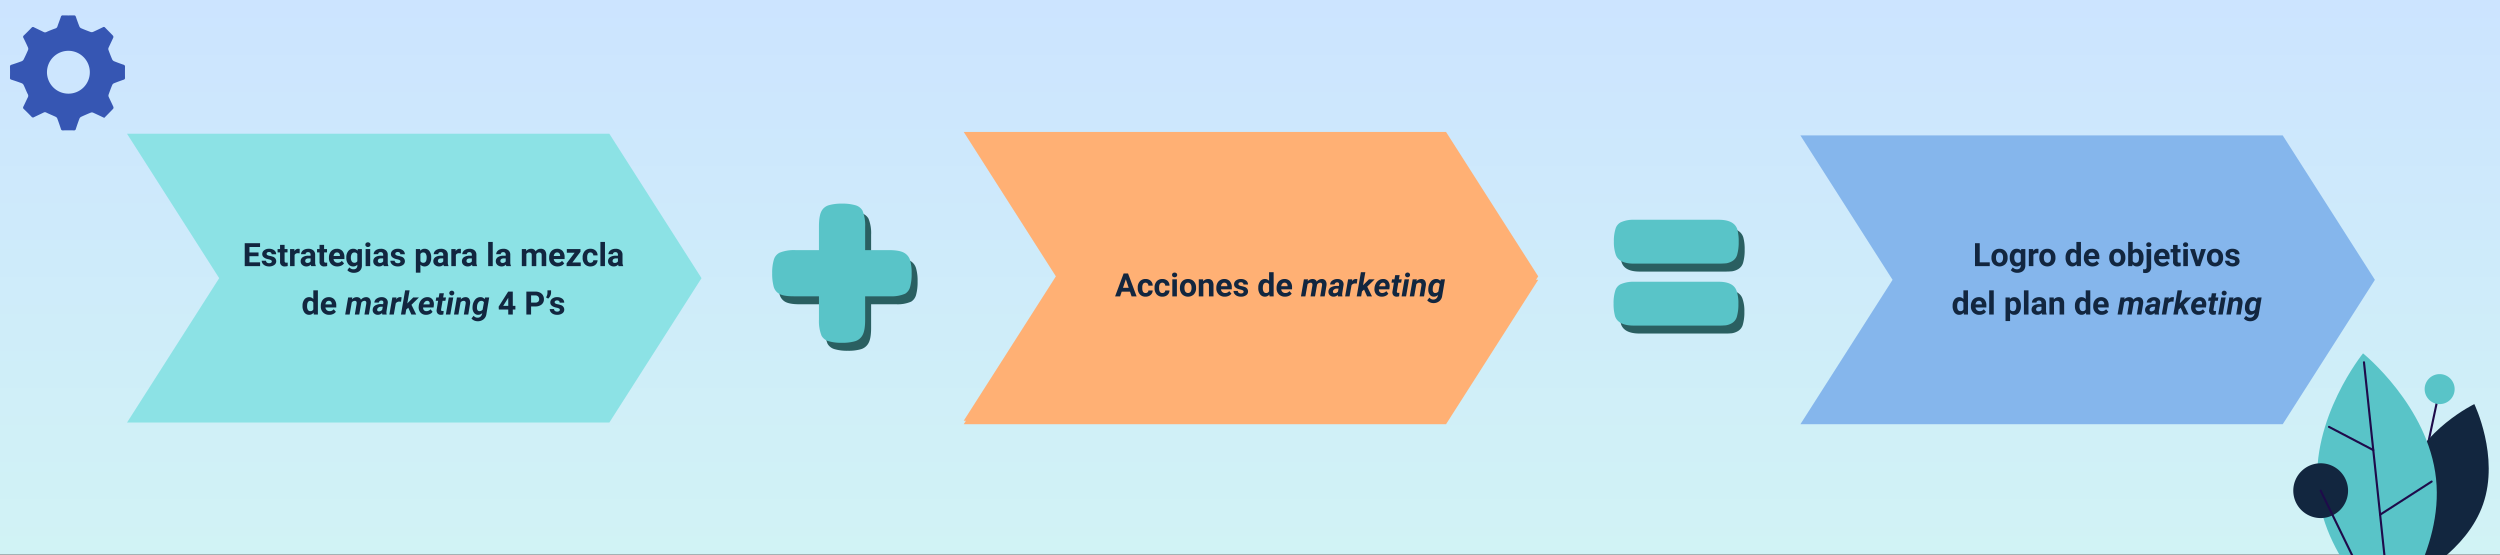<svg xmlns="http://www.w3.org/2000/svg" xmlns:xlink="http://www.w3.org/1999/xlink" width="1240" height="275.426" viewBox="0 0 1240 275.426">
  <rect x="0" y="0" width="1240" height="275.426" fill="#808080" stroke="none"/>
  <defs>
    <linearGradient id="linear-gradient" x1="0.5" x2="0.5" y2="1" gradientUnits="objectBoundingBox">
      <stop offset="0" stop-color="#cce4ff"/>
      <stop offset="1" stop-color="#d1f3f5"/>
    </linearGradient>
    <clipPath id="clip-path">
      <rect id="Rectángulo_46351" data-name="Rectángulo 46351" width="105.755" height="109.426" fill="none"/>
    </clipPath>
    <clipPath id="clip-path-2">
      <rect id="Rectángulo_401042" data-name="Rectángulo 401042" width="72.128" height="72.971" transform="translate(0 0)" fill="none"/>
    </clipPath>
    <clipPath id="clip-path-3">
      <rect id="Rectángulo_401043" data-name="Rectángulo 401043" width="65.023" height="56.441" transform="translate(0 0)" fill="none"/>
    </clipPath>
  </defs>
  <g id="img14" transform="translate(-180 -5995)">
    <g id="Grupo_1074512" data-name="Grupo 1074512" transform="translate(0 4125.427)">
      <rect id="Rectángulo_378859" data-name="Rectángulo 378859" width="1240" height="275" transform="translate(180 1869.573)" fill="url(#linear-gradient)"/>
      <g id="Grupo_1074891" data-name="Grupo 1074891" transform="translate(241.612 1934.257)">
        <path id="Trazado_615623" data-name="Trazado 615623" d="M.75.883,46.463,72.5.75,144.118H239.986L285.7,72.5,239.986.883Z" transform="translate(0.638 0.78)" fill="#8ce2e5"/>
        <path id="Trazado_615627" data-name="Trazado 615627" d="M294.5.4,340.21,72.024,294.5,143.642h1.1l-1.1,1.725H533.733L579.447,73.75h-1.1l1.1-1.727L533.733.4Z" transform="translate(121.892 0.358)" fill="#ffb074"/>
        <path id="Trazado_615629" data-name="Trazado 615629" d="M441.369,1.322l45.714,71.619-45.714,71.617H680.606l45.714-71.617L680.606,1.322Z" transform="translate(390.019 1.167)" fill="#85b6ec"/>
      </g>
      <path id="Feature_One" data-name="Feature One" d="M13.227,10.07h-4.5v3.047h5.281V15H6.383V3.625h7.609v1.9H8.727V8.234h4.5Zm6.586,2.594a.727.727,0,0,0-.41-.652,4.659,4.659,0,0,0-1.316-.426q-3.016-.633-3.016-2.562A2.323,2.323,0,0,1,16,7.145a3.766,3.766,0,0,1,2.441-.754,4.053,4.053,0,0,1,2.574.758,2.388,2.388,0,0,1,.965,1.969H19.727a1.092,1.092,0,0,0-.312-.8A1.322,1.322,0,0,0,18.438,8a1.351,1.351,0,0,0-.883.258.814.814,0,0,0-.312.656.7.7,0,0,0,.355.605,3.657,3.657,0,0,0,1.2.4,9.8,9.8,0,0,1,1.422.379,2.336,2.336,0,0,1,1.789,2.273,2.2,2.2,0,0,1-.992,1.871,4.28,4.28,0,0,1-2.562.715,4.47,4.47,0,0,1-1.887-.379,3.166,3.166,0,0,1-1.293-1.039,2.414,2.414,0,0,1-.469-1.426h2.141a1.179,1.179,0,0,0,.445.922,1.766,1.766,0,0,0,1.109.32,1.635,1.635,0,0,0,.98-.246A.766.766,0,0,0,19.813,12.664Zm6.352-8.2V6.547h1.445V8.2H26.164v4.219a1.007,1.007,0,0,0,.18.672.9.9,0,0,0,.688.2,3.6,3.6,0,0,0,.664-.055v1.711a4.648,4.648,0,0,1-1.367.2,2.156,2.156,0,0,1-2.422-2.4V8.2H22.672V6.547h1.234V4.469Zm7.453,4.2A6.134,6.134,0,0,0,32.8,8.6a1.654,1.654,0,0,0-1.68.867V15H28.867V6.547H31l.063,1.008a2.092,2.092,0,0,1,1.883-1.164,2.366,2.366,0,0,1,.7.1ZM39.367,15a2.507,2.507,0,0,1-.227-.758,2.732,2.732,0,0,1-2.133.914,3,3,0,0,1-2.059-.719,2.312,2.312,0,0,1-.816-1.812,2.389,2.389,0,0,1,1-2.062,4.915,4.915,0,0,1,2.879-.727h1.039V9.352a1.393,1.393,0,0,0-.3-.937,1.183,1.183,0,0,0-.949-.352,1.345,1.345,0,0,0-.895.273.929.929,0,0,0-.324.75H34.32a2.268,2.268,0,0,1,.453-1.359,3,3,0,0,1,1.281-.98,4.669,4.669,0,0,1,1.859-.355,3.689,3.689,0,0,1,2.48.785,2.747,2.747,0,0,1,.918,2.207v3.664a4.041,4.041,0,0,0,.336,1.82V15ZM37.5,13.43a1.945,1.945,0,0,0,.922-.223,1.462,1.462,0,0,0,.625-.6V11.156H38.2q-1.7,0-1.8,1.172l-.008.133a.9.9,0,0,0,.3.7A1.153,1.153,0,0,0,37.5,13.43Zm8.25-8.961V6.547H47.2V8.2H45.75v4.219a1.007,1.007,0,0,0,.18.672.9.9,0,0,0,.688.2,3.6,3.6,0,0,0,.664-.055v1.711a4.648,4.648,0,0,1-1.367.2,2.156,2.156,0,0,1-2.422-2.4V8.2H42.258V6.547h1.234V4.469Zm6.594,10.688a4.15,4.15,0,0,1-3.027-1.141,4.054,4.054,0,0,1-1.168-3.039v-.219a5.106,5.106,0,0,1,.492-2.277,3.612,3.612,0,0,1,1.395-1.547,3.914,3.914,0,0,1,2.059-.543,3.508,3.508,0,0,1,2.73,1.094,4.444,4.444,0,0,1,1,3.1v.922H50.438a2.1,2.1,0,0,0,.66,1.328,2,2,0,0,0,1.395.5,2.437,2.437,0,0,0,2.039-.945l1.109,1.242a3.389,3.389,0,0,1-1.375,1.121A4.511,4.511,0,0,1,52.344,15.156Zm-.258-6.945A1.411,1.411,0,0,0,51,8.666a2.357,2.357,0,0,0-.535,1.3H53.6V9.788A1.681,1.681,0,0,0,53.2,8.623,1.456,1.456,0,0,0,52.086,8.211Zm4.688,2.5A4.954,4.954,0,0,1,57.7,7.578a3,3,0,0,1,2.5-1.187,2.631,2.631,0,0,1,2.164.953l.094-.8H64.5v8.172a3.613,3.613,0,0,1-.5,1.93,3.236,3.236,0,0,1-1.418,1.25,4.985,4.985,0,0,1-2.141.43,4.635,4.635,0,0,1-1.812-.371A3.217,3.217,0,0,1,57.289,17l1-1.375a2.645,2.645,0,0,0,2.047.945,1.936,1.936,0,0,0,1.4-.48,1.8,1.8,0,0,0,.5-1.363v-.453a2.612,2.612,0,0,1-2.055.883,2.992,2.992,0,0,1-2.465-1.191,4.953,4.953,0,0,1-.941-3.16Zm2.258.168a3.085,3.085,0,0,0,.461,1.8,1.466,1.466,0,0,0,1.266.653,1.568,1.568,0,0,0,1.477-.775V9a1.564,1.564,0,0,0-1.461-.775,1.476,1.476,0,0,0-1.277.665A3.477,3.477,0,0,0,59.031,10.879ZM68.617,15H66.352V6.547h2.266Zm-2.4-10.641a1.112,1.112,0,0,1,.34-.836,1.465,1.465,0,0,1,1.848,0,1.105,1.105,0,0,1,.344.836A1.108,1.108,0,0,1,68.4,5.2a1.448,1.448,0,0,1-1.836,0A1.108,1.108,0,0,1,66.219,4.359ZM75.375,15a2.507,2.507,0,0,1-.227-.758,2.732,2.732,0,0,1-2.133.914,3,3,0,0,1-2.059-.719,2.312,2.312,0,0,1-.816-1.812,2.389,2.389,0,0,1,1-2.062,4.915,4.915,0,0,1,2.879-.727h1.039V9.352a1.393,1.393,0,0,0-.3-.937,1.183,1.183,0,0,0-.949-.352,1.345,1.345,0,0,0-.895.273.929.929,0,0,0-.324.75H70.328a2.268,2.268,0,0,1,.453-1.359,3,3,0,0,1,1.281-.98,4.669,4.669,0,0,1,1.859-.355,3.689,3.689,0,0,1,2.48.785,2.747,2.747,0,0,1,.918,2.207v3.664a4.041,4.041,0,0,0,.336,1.82V15Zm-1.867-1.57a1.945,1.945,0,0,0,.922-.223,1.462,1.462,0,0,0,.625-.6V11.156h-.844q-1.7,0-1.8,1.172l-.008.133a.9.9,0,0,0,.3.7A1.153,1.153,0,0,0,73.508,13.43Zm10.125-.766a.727.727,0,0,0-.41-.652,4.659,4.659,0,0,0-1.316-.426q-3.016-.633-3.016-2.562a2.323,2.323,0,0,1,.934-1.879,3.766,3.766,0,0,1,2.441-.754,4.053,4.053,0,0,1,2.574.758A2.388,2.388,0,0,1,85.8,9.117H83.547a1.092,1.092,0,0,0-.312-.8A1.322,1.322,0,0,0,82.258,8a1.351,1.351,0,0,0-.883.258.814.814,0,0,0-.312.656.7.7,0,0,0,.355.605,3.657,3.657,0,0,0,1.2.4,9.8,9.8,0,0,1,1.422.379,2.336,2.336,0,0,1,1.789,2.273,2.2,2.2,0,0,1-.992,1.871,4.28,4.28,0,0,1-2.562.715,4.47,4.47,0,0,1-1.887-.379,3.166,3.166,0,0,1-1.293-1.039,2.414,2.414,0,0,1-.469-1.426h2.141a1.179,1.179,0,0,0,.445.922,1.766,1.766,0,0,0,1.109.32,1.635,1.635,0,0,0,.98-.246A.766.766,0,0,0,83.633,12.664Zm15.242-1.812a5.07,5.07,0,0,1-.887,3.129,2.843,2.843,0,0,1-2.395,1.176,2.633,2.633,0,0,1-2.07-.891V18.25H91.266V6.547h2.094l.078.828a2.654,2.654,0,0,1,2.141-.984,2.862,2.862,0,0,1,2.43,1.156,5.207,5.207,0,0,1,.867,3.188Zm-2.258-.164a3.327,3.327,0,0,0-.418-1.82,1.361,1.361,0,0,0-1.215-.641,1.478,1.478,0,0,0-1.461.813V12.5A1.5,1.5,0,0,0,95,13.336Q96.617,13.336,96.617,10.688ZM105.172,15a2.507,2.507,0,0,1-.227-.758,2.732,2.732,0,0,1-2.133.914,3,3,0,0,1-2.059-.719,2.312,2.312,0,0,1-.816-1.812,2.389,2.389,0,0,1,1-2.062,4.915,4.915,0,0,1,2.879-.727h1.039V9.352a1.393,1.393,0,0,0-.3-.937,1.183,1.183,0,0,0-.949-.352,1.345,1.345,0,0,0-.895.273.929.929,0,0,0-.324.75h-2.258a2.268,2.268,0,0,1,.453-1.359,3,3,0,0,1,1.281-.98,4.669,4.669,0,0,1,1.859-.355,3.689,3.689,0,0,1,2.48.785,2.747,2.747,0,0,1,.918,2.207v3.664a4.041,4.041,0,0,0,.336,1.82V15ZM103.3,13.43a1.945,1.945,0,0,0,.922-.223,1.462,1.462,0,0,0,.625-.6V11.156h-.844q-1.7,0-1.8,1.172l-.008.133a.9.9,0,0,0,.3.7A1.153,1.153,0,0,0,103.3,13.43Zm10.3-4.766a6.134,6.134,0,0,0-.812-.062,1.654,1.654,0,0,0-1.68.867V15h-2.258V6.547h2.133l.063,1.008a2.092,2.092,0,0,1,1.883-1.164,2.366,2.366,0,0,1,.7.1ZM119.352,15a2.507,2.507,0,0,1-.227-.758,2.732,2.732,0,0,1-2.133.914,3,3,0,0,1-2.059-.719,2.312,2.312,0,0,1-.816-1.812,2.389,2.389,0,0,1,1-2.062,4.915,4.915,0,0,1,2.879-.727h1.039V9.352a1.393,1.393,0,0,0-.3-.937,1.183,1.183,0,0,0-.949-.352,1.345,1.345,0,0,0-.895.273.929.929,0,0,0-.324.75H114.3a2.268,2.268,0,0,1,.453-1.359,3,3,0,0,1,1.281-.98,4.669,4.669,0,0,1,1.859-.355,3.689,3.689,0,0,1,2.48.785,2.747,2.747,0,0,1,.918,2.207v3.664a4.041,4.041,0,0,0,.336,1.82V15Zm-1.867-1.57a1.945,1.945,0,0,0,.922-.223,1.462,1.462,0,0,0,.625-.6V11.156h-.844q-1.7,0-1.8,1.172l-.008.133a.9.9,0,0,0,.3.7A1.153,1.153,0,0,0,117.484,13.43ZM129.4,15h-2.266V3H129.4Zm6.758,0a2.507,2.507,0,0,1-.227-.758,2.732,2.732,0,0,1-2.133.914,3,3,0,0,1-2.059-.719,2.312,2.312,0,0,1-.816-1.812,2.389,2.389,0,0,1,1-2.062,4.915,4.915,0,0,1,2.879-.727h1.039V9.352a1.393,1.393,0,0,0-.3-.937,1.183,1.183,0,0,0-.949-.352,1.345,1.345,0,0,0-.895.273.929.929,0,0,0-.324.75h-2.258a2.268,2.268,0,0,1,.453-1.359,3,3,0,0,1,1.281-.98,4.669,4.669,0,0,1,1.859-.355,3.689,3.689,0,0,1,2.48.785,2.747,2.747,0,0,1,.918,2.207v3.664a4.041,4.041,0,0,0,.336,1.82V15Zm-1.867-1.57a1.945,1.945,0,0,0,.922-.223,1.462,1.462,0,0,0,.625-.6V11.156h-.844q-1.7,0-1.8,1.172l-.008.133a.9.9,0,0,0,.3.7A1.153,1.153,0,0,0,134.289,13.43Zm11.648-6.883.07.945a2.971,2.971,0,0,1,2.43-1.1A2.255,2.255,0,0,1,150.68,7.68a2.9,2.9,0,0,1,2.539-1.289,2.521,2.521,0,0,1,2.047.8,3.681,3.681,0,0,1,.672,2.41V15h-2.266V9.609a1.61,1.61,0,0,0-.281-1.051,1.246,1.246,0,0,0-.992-.332,1.409,1.409,0,0,0-1.406.969L151,15h-2.258V9.617a1.59,1.59,0,0,0-.289-1.062,1.259,1.259,0,0,0-.984-.328,1.463,1.463,0,0,0-1.391.8V15H143.82V6.547Zm15.625,8.609a4.15,4.15,0,0,1-3.027-1.141,4.054,4.054,0,0,1-1.168-3.039v-.219a5.106,5.106,0,0,1,.492-2.277,3.612,3.612,0,0,1,1.395-1.547,3.914,3.914,0,0,1,2.059-.543,3.508,3.508,0,0,1,2.73,1.094,4.444,4.444,0,0,1,1,3.1v.922h-5.383a2.1,2.1,0,0,0,.66,1.328,2,2,0,0,0,1.395.5,2.437,2.437,0,0,0,2.039-.945l1.109,1.242a3.389,3.389,0,0,1-1.375,1.121A4.511,4.511,0,0,1,161.563,15.156ZM161.3,8.211a1.411,1.411,0,0,0-1.09.455,2.357,2.357,0,0,0-.535,1.3h3.141V9.788a1.681,1.681,0,0,0-.406-1.165A1.456,1.456,0,0,0,161.3,8.211Zm7.609,4.969h4.133V15h-7.016V13.625l3.977-5.258h-3.859V6.547h6.773v1.33Zm8.938.156a1.481,1.481,0,0,0,1.016-.344,1.2,1.2,0,0,0,.406-.914h2.117a2.9,2.9,0,0,1-.469,1.574,3.093,3.093,0,0,1-1.262,1.109,3.949,3.949,0,0,1-1.77.395A3.67,3.67,0,0,1,175.031,14a4.56,4.56,0,0,1-1.047-3.184v-.148a4.508,4.508,0,0,1,1.039-3.117,3.627,3.627,0,0,1,2.852-1.164,3.555,3.555,0,0,1,2.543.9,3.2,3.2,0,0,1,.973,2.4h-2.117a1.551,1.551,0,0,0-.406-1.072,1.51,1.51,0,0,0-2.223.163,3.333,3.333,0,0,0-.4,1.866v.235a3.375,3.375,0,0,0,.4,1.878A1.377,1.377,0,0,0,177.852,13.336ZM185.063,15H182.8V3h2.266Zm6.758,0a2.507,2.507,0,0,1-.227-.758,2.732,2.732,0,0,1-2.133.914,3,3,0,0,1-2.059-.719,2.312,2.312,0,0,1-.816-1.812,2.389,2.389,0,0,1,1-2.062,4.915,4.915,0,0,1,2.879-.727H191.5V9.352a1.393,1.393,0,0,0-.3-.937,1.183,1.183,0,0,0-.949-.352,1.345,1.345,0,0,0-.895.273.929.929,0,0,0-.324.75h-2.258a2.268,2.268,0,0,1,.453-1.359,3,3,0,0,1,1.281-.98,4.669,4.669,0,0,1,1.859-.355,3.689,3.689,0,0,1,2.48.785,2.747,2.747,0,0,1,.918,2.207v3.664a4.041,4.041,0,0,0,.336,1.82V15Zm-1.867-1.57a1.945,1.945,0,0,0,.922-.223,1.462,1.462,0,0,0,.625-.6V11.156h-.844q-1.7,0-1.8,1.172l-.008.133a.9.9,0,0,0,.3.7A1.153,1.153,0,0,0,189.953,13.43ZM35.055,34.711a5.094,5.094,0,0,1,.887-3.148,2.877,2.877,0,0,1,2.426-1.172,2.589,2.589,0,0,1,2.039.922V27h2.266V39H40.633l-.109-.9a2.657,2.657,0,0,1-2.172,1.055,2.869,2.869,0,0,1-2.395-1.176A5.258,5.258,0,0,1,35.055,34.711Zm2.258.168a3.337,3.337,0,0,0,.414,1.823,1.349,1.349,0,0,0,1.2.634,1.511,1.511,0,0,0,1.477-.884V33.111a1.489,1.489,0,0,0-1.461-.884Q37.312,32.227,37.313,34.879Zm11,4.277a4.15,4.15,0,0,1-3.027-1.141,4.054,4.054,0,0,1-1.168-3.039v-.219a5.106,5.106,0,0,1,.492-2.277A3.612,3.612,0,0,1,46,30.934a3.914,3.914,0,0,1,2.059-.543,3.508,3.508,0,0,1,2.73,1.094,4.444,4.444,0,0,1,1,3.1v.922H46.406a2.1,2.1,0,0,0,.66,1.328,2,2,0,0,0,1.395.5,2.437,2.437,0,0,0,2.039-.945l1.109,1.242a3.389,3.389,0,0,1-1.375,1.121A4.511,4.511,0,0,1,48.313,39.156Zm-.258-6.945a1.411,1.411,0,0,0-1.09.455,2.357,2.357,0,0,0-.535,1.3H49.57v-.181a1.681,1.681,0,0,0-.406-1.165A1.456,1.456,0,0,0,48.055,32.211Zm11.672-1.672-.18.961a3.112,3.112,0,0,1,2.477-1.109,2.379,2.379,0,0,1,1.3.359,1.679,1.679,0,0,1,.7.93,3.255,3.255,0,0,1,2.625-1.289,2.126,2.126,0,0,1,1.754.8,3.271,3.271,0,0,1,.5,2.234l-.016.2L67.977,39H65.766l.9-5.4a3.907,3.907,0,0,0,.023-.54.837.837,0,0,0-.937-.845,1.86,1.86,0,0,0-1.555.97l-.023.18L63.188,39h-2.2l.9-5.383a3.9,3.9,0,0,0,.023-.539.836.836,0,0,0-.93-.852,1.867,1.867,0,0,0-1.508.789L58.414,39h-2.2l1.461-8.453ZM74.617,39a2.281,2.281,0,0,1-.086-.766,2.863,2.863,0,0,1-2.156.922,2.594,2.594,0,0,1-1.84-.723,2.186,2.186,0,0,1-.684-1.746,2.527,2.527,0,0,1,1.16-2.121,5.266,5.266,0,0,1,2.965-.738l1.031.016.109-.508a1.764,1.764,0,0,0,.023-.492.846.846,0,0,0-.277-.574.955.955,0,0,0-.629-.215,1.345,1.345,0,0,0-.875.254,1.231,1.231,0,0,0-.461.777l-2.211.008A2.457,2.457,0,0,1,71.8,31.129a4.312,4.312,0,0,1,2.613-.738,3.117,3.117,0,0,1,2.25.855,2.5,2.5,0,0,1,.68,2.121L76.7,37.414l-.039.5a2.412,2.412,0,0,0,.133.938L76.781,39Zm-1.7-1.555a2.017,2.017,0,0,0,1.664-.828l.273-1.461-.766-.008a2.139,2.139,0,0,0-1.758.742,1.292,1.292,0,0,0-.242.633.75.75,0,0,0,.176.668A.891.891,0,0,0,72.922,37.445Zm10.992-4.781a4.549,4.549,0,0,0-.742-.078,2.136,2.136,0,0,0-1.867.883L80.328,39h-2.2l1.469-8.453,2.07-.008-.2,1.031a2.325,2.325,0,0,1,1.969-1.2,3.214,3.214,0,0,1,.766.109Zm3.609,2.969-1.023.891L86.07,39h-2.2l2.078-12h2.211l-1.141,6.516.43-.461,2.508-2.508h2.828l-3.7,3.633L91.438,39H89.023Zm8.727,3.523a3.677,3.677,0,0,1-1.965-.543,3.292,3.292,0,0,1-1.277-1.469,4.093,4.093,0,0,1-.328-2.059l.023-.312a5.465,5.465,0,0,1,.719-2.266,4.341,4.341,0,0,1,1.547-1.59,3.827,3.827,0,0,1,2.094-.527,2.924,2.924,0,0,1,2.473,1.2,4.117,4.117,0,0,1,.637,2.962l-.125.962h-5.18a1.814,1.814,0,0,0,.4,1.313,1.521,1.521,0,0,0,1.172.508,2.7,2.7,0,0,0,2.109-.937l1.008,1.25A3.135,3.135,0,0,1,98.18,38.77,4.5,4.5,0,0,1,96.25,39.156Zm.7-6.945a1.565,1.565,0,0,0-1.082.383,3.363,3.363,0,0,0-.848,1.383h3.031l.047-.2a2.071,2.071,0,0,0,.008-.594,1.134,1.134,0,0,0-.383-.707A1.2,1.2,0,0,0,96.953,32.211Zm8.219-3.742-.367,2.078h1.406l-.289,1.656h-1.406l-.719,4.234a1.077,1.077,0,0,0,.063.609q.109.211.531.227.125.008.672-.039l-.156,1.727a3.706,3.706,0,0,1-1.266.18,1.985,1.985,0,0,1-1.617-.68,2.456,2.456,0,0,1-.437-1.8l.727-4.461h-1.2l.289-1.656h1.2l.359-2.078ZM108.352,39h-2.219l1.469-8.453h2.219Zm-.492-10.6a1.1,1.1,0,0,1,.344-.867,1.323,1.323,0,0,1,1.734-.039,1.1,1.1,0,0,1,.383.828,1.132,1.132,0,0,1-.324.844,1.215,1.215,0,0,1-.887.375,1.235,1.235,0,0,1-.863-.3A1.091,1.091,0,0,1,107.859,28.4Zm5.844,2.141-.187,1a3.042,3.042,0,0,1,2.461-1.148,2.028,2.028,0,0,1,1.766.875,3.526,3.526,0,0,1,.414,2.359L117.266,39h-2.2l.906-5.4a2.528,2.528,0,0,0,.016-.555.9.9,0,0,0-1-.82,1.9,1.9,0,0,0-1.555.8L112.375,39h-2.2l1.469-8.453Zm5.711,4.227a5.849,5.849,0,0,1,1.277-3.184,3.242,3.242,0,0,1,2.629-1.2,2.37,2.37,0,0,1,2.016.977l.289-.82,2.023.008-1.383,8.164a3.983,3.983,0,0,1-1.437,2.672,4.471,4.471,0,0,1-3,.953,4.168,4.168,0,0,1-1.672-.379,3.575,3.575,0,0,1-1.312-1l1.094-1.344a2.349,2.349,0,0,0,1.844.961,2.166,2.166,0,0,0,1.469-.449,2.4,2.4,0,0,0,.828-1.355l.125-.508a2.749,2.749,0,0,1-2.07.891,2.428,2.428,0,0,1-1.961-.918,3.947,3.947,0,0,1-.8-2.348A7.89,7.89,0,0,1,119.414,34.766Zm2.164.927a2.02,2.02,0,0,0,.309,1.178,1.08,1.08,0,0,0,.895.466,1.972,1.972,0,0,0,1.594-.767l.656-3.583a1.3,1.3,0,0,0-1.242-.767,1.728,1.728,0,0,0-1.43.681,3.561,3.561,0,0,0-.734,1.87A8.213,8.213,0,0,0,121.578,35.693Zm17.766-.974h1.289v1.82h-1.289V39h-2.258V36.539h-4.664l-.1-1.422,4.742-7.492h2.281Zm-4.773,0h2.516V30.7l-.148.258Zm13.844.273V39H146.07V27.625h4.438a5.134,5.134,0,0,1,2.254.469,3.454,3.454,0,0,1,1.5,1.332,3.714,3.714,0,0,1,.523,1.965,3.266,3.266,0,0,1-1.145,2.637,4.767,4.767,0,0,1-3.168.965Zm0-1.9h2.094a2.059,2.059,0,0,0,1.418-.437,1.591,1.591,0,0,0,.488-1.25,1.876,1.876,0,0,0-.492-1.352,1.839,1.839,0,0,0-1.359-.531h-2.148Zm8.477-1.977-1.062-.617a4.172,4.172,0,0,0,.7-2.18V27h1.8v1.211a3.569,3.569,0,0,1-.391,1.523A4.188,4.188,0,0,1,156.891,31.117Zm5.789,5.547a.727.727,0,0,0-.41-.652,4.659,4.659,0,0,0-1.316-.426q-3.016-.633-3.016-2.562a2.323,2.323,0,0,1,.934-1.879,3.766,3.766,0,0,1,2.441-.754,4.053,4.053,0,0,1,2.574.758,2.388,2.388,0,0,1,.965,1.969h-2.258a1.092,1.092,0,0,0-.312-.8A1.322,1.322,0,0,0,161.3,32a1.351,1.351,0,0,0-.883.258.814.814,0,0,0-.312.656.7.7,0,0,0,.355.605,3.657,3.657,0,0,0,1.2.4,9.8,9.8,0,0,1,1.422.379,2.336,2.336,0,0,1,1.789,2.273,2.205,2.205,0,0,1-.992,1.871,4.28,4.28,0,0,1-2.562.715,4.47,4.47,0,0,1-1.887-.379,3.166,3.166,0,0,1-1.293-1.039,2.414,2.414,0,0,1-.469-1.426h2.141a1.179,1.179,0,0,0,.445.922,1.766,1.766,0,0,0,1.109.32,1.635,1.635,0,0,0,.98-.246A.766.766,0,0,0,162.68,36.664Z" transform="translate(295 1986.573)" fill="#12263f"/>
      <g id="Grupo_154801" data-name="Grupo 154801" transform="translate(1314.245 2035.573)">
        <g id="Grupo_154721" data-name="Grupo 154721" clip-path="url(#clip-path)">
          <line id="Línea_1878" data-name="Línea 1878" x1="19.797" y2="93.316" transform="translate(56.024 26.997)" fill="none" stroke="#1e0b4a" stroke-linecap="round" stroke-linejoin="round" stroke-width="1.052"/>
          <path id="Trazado_196481" data-name="Trazado 196481" d="M236.651,274.053a7.437,7.437,0,1,1-7.437-7.437,7.437,7.437,0,0,1,7.437,7.437" transform="translate(-153.393 -247.055)" fill="#59c4c8"/>
          <path id="Trazado_196482" data-name="Trazado 196482" d="M247.193,330.265C238.952,353.982,213,366.507,213,366.507s-12.593-25.922-4.352-49.638,34.194-36.242,34.194-36.242,12.593,25.921,4.352,49.637" transform="translate(-149.825 -246.193)" fill="#12263f"/>
          <path id="Trazado_196483" data-name="Trazado 196483" d="M289.09,319.094c3.821,36.054-22.384,68.385-22.384,68.385s-32.4-26.122-36.218-62.176,22.385-68.385,22.385-68.385,32.4,26.122,36.217,62.176" transform="translate(-215.057 -247.652)" fill="#59c4c8"/>
          <path id="Trazado_196484" data-name="Trazado 196484" d="M298.744,321.866a13.586,13.586,0,1,1-13.586-13.586,13.586,13.586,0,0,1,13.586,13.586" transform="translate(-268.348 -244.492)" fill="#12263f"/>
          <line id="Línea_1879" data-name="Línea 1879" x2="13.364" y2="126.128" transform="translate(38.285 13.699)" fill="none" stroke="#1e0b4a" stroke-linecap="round" stroke-linejoin="round" stroke-width="1.052"/>
          <line id="Línea_1880" data-name="Línea 1880" y1="16.428" x2="25.543" transform="translate(46.294 72.855)" fill="none" stroke="#1e0b4a" stroke-linecap="round" stroke-linejoin="round" stroke-width="1.052"/>
          <line id="Línea_1881" data-name="Línea 1881" x1="21.952" y1="11.501" transform="translate(20.945 45.734)" fill="none" stroke="#1e0b4a" stroke-linecap="round" stroke-linejoin="round" stroke-width="1.052"/>
          <line id="Línea_1882" data-name="Línea 1882" x2="23.886" y2="48.992" transform="translate(16.809 77.374)" fill="none" stroke="#1e0b4a" stroke-linecap="round" stroke-linejoin="round" stroke-width="1.052"/>
        </g>
      </g>
      <path id="Trazado_611340" data-name="Trazado 611340" d="M586.564,174.442a.91.91,0,0,0-.742-1.02c-1.595-.55-3.185-1.12-4.744-1.76a1.889,1.889,0,0,1-.893-.932c-.654-1.515-1.247-3.057-1.818-4.607a1.5,1.5,0,0,1,0-1.028c.77-1.713,1.616-3.392,2.381-5.106a1.074,1.074,0,0,0-.127-.952c-1.285-1.373-2.638-2.683-3.939-4.04a.774.774,0,0,0-1.069-.173c-1.625.806-3.262,1.591-4.917,2.332a1.645,1.645,0,0,1-1.12.051q-2.375-.855-4.7-1.84a1.745,1.745,0,0,1-.887-.819c-.642-1.593-1.22-3.213-1.775-4.838-.179-.521-.389-.774-1-.759-1.816.046-3.635.041-5.453,0a.908.908,0,0,0-1.015.748c-.547,1.595-1.165,3.164-1.707,4.761a1.405,1.405,0,0,1-1.017.973c-1.5.52-2.982,1.109-4.426,1.77a1.42,1.42,0,0,1-1.4-.012c-1.592-.8-3.216-1.54-4.81-2.338a.832.832,0,0,0-1.151.2c-1.258,1.312-2.539,2.6-3.857,3.854a.88.88,0,0,0-.168,1.235c.791,1.6,1.565,3.206,2.28,4.838a1.649,1.649,0,0,1-.03,1.183q-1,2.32-2.126,4.582a1.947,1.947,0,0,1-.918.909c-1.695.645-3.417,1.22-5.142,1.782a.893.893,0,0,0-.756,1c.041,1.817.035,3.635,0,5.453a.826.826,0,0,0,.678.949c1.757.567,3.51,1.151,5.235,1.808a1.925,1.925,0,0,1,.9.937c.7,1.463,1.27,2.984,2,4.429a1.566,1.566,0,0,1,.035,1.59c-.754,1.51-1.44,3.052-2.19,4.563a.892.892,0,0,0,.194,1.233q1.973,1.88,3.855,3.856a.88.88,0,0,0,1.229.177c1.569-.778,3.166-1.5,4.734-2.276a1.393,1.393,0,0,1,1.4.036c1.507.744,3.079,1.359,4.6,2.078a1.641,1.641,0,0,1,.775.811c.647,1.728,1.245,3.476,1.822,5.229a.846.846,0,0,0,.958.687c1.818-.03,3.636-.036,5.453,0a.874.874,0,0,0,1-.744c.554-1.727,1.146-3.443,1.792-5.138a1.779,1.779,0,0,1,.858-.863c1.554-.726,3.131-1.405,4.721-2.049a1.575,1.575,0,0,1,1.111-.021c1.857.824,3.686,1.712,5.594,2.611,1.494-1.514,2.987-3,4.427-4.526a1.088,1.088,0,0,0,.087-.966c-.739-1.657-1.559-3.278-2.306-4.93a1.565,1.565,0,0,1-.073-1.048c.562-1.619,1.159-3.227,1.81-4.813a1.732,1.732,0,0,1,.85-.868c1.592-.643,3.211-1.227,4.835-1.79a.85.85,0,0,0,.668-.967c-.033-1.817-.037-3.636,0-5.452m-28.092,13.345a10.626,10.626,0,1,1,10.639-10.614,10.592,10.592,0,0,1-10.639,10.614" transform="translate(-344.564 1728.249)" fill="#3656b3"/>
      <path id="Feature_One-2" data-name="Feature One" d="M25.473,14.656H21.363L20.582,17H18.09L22.324,5.625H24.5L28.754,17H26.262ZM22,12.758H24.84L23.41,8.5Zm11.188,2.578a1.481,1.481,0,0,0,1.016-.344,1.2,1.2,0,0,0,.406-.914h2.117a2.9,2.9,0,0,1-.469,1.574,3.093,3.093,0,0,1-1.262,1.109,3.949,3.949,0,0,1-1.77.395A3.67,3.67,0,0,1,30.363,16a4.56,4.56,0,0,1-1.047-3.184v-.148a4.508,4.508,0,0,1,1.039-3.117,3.627,3.627,0,0,1,2.852-1.164,3.555,3.555,0,0,1,2.543.9,3.2,3.2,0,0,1,.973,2.4H34.605a1.551,1.551,0,0,0-.406-1.072,1.51,1.51,0,0,0-2.223.163,3.333,3.333,0,0,0-.4,1.866v.235a3.375,3.375,0,0,0,.4,1.878A1.377,1.377,0,0,0,33.184,15.336Zm8.344,0a1.481,1.481,0,0,0,1.016-.344,1.2,1.2,0,0,0,.406-.914h2.117a2.9,2.9,0,0,1-.469,1.574,3.093,3.093,0,0,1-1.262,1.109,3.949,3.949,0,0,1-1.77.395A3.67,3.67,0,0,1,38.707,16,4.56,4.56,0,0,1,37.66,12.82v-.148A4.508,4.508,0,0,1,38.7,9.555a3.627,3.627,0,0,1,2.852-1.164,3.555,3.555,0,0,1,2.543.9,3.2,3.2,0,0,1,.973,2.4H42.949a1.551,1.551,0,0,0-.406-1.072,1.51,1.51,0,0,0-2.223.163,3.333,3.333,0,0,0-.4,1.866v.235a3.375,3.375,0,0,0,.4,1.878A1.377,1.377,0,0,0,41.527,15.336ZM48.738,17H46.473V8.547h2.266ZM46.34,6.359a1.112,1.112,0,0,1,.34-.836,1.465,1.465,0,0,1,1.848,0,1.105,1.105,0,0,1,.344.836,1.108,1.108,0,0,1-.348.844,1.448,1.448,0,0,1-1.836,0A1.108,1.108,0,0,1,46.34,6.359ZM50.246,12.7a5.013,5.013,0,0,1,.484-2.242A3.546,3.546,0,0,1,52.125,8.93a4.069,4.069,0,0,1,2.113-.539,3.849,3.849,0,0,1,2.793,1.047,4.2,4.2,0,0,1,1.207,2.844l.016.578a4.418,4.418,0,0,1-1.086,3.121,4.209,4.209,0,0,1-5.832,0,4.5,4.5,0,0,1-1.09-3.187Zm2.258.16a3.16,3.16,0,0,0,.453,1.843,1.628,1.628,0,0,0,2.578.008A3.457,3.457,0,0,0,56,12.691a3.128,3.128,0,0,0-.461-1.831,1.5,1.5,0,0,0-1.3-.649,1.474,1.474,0,0,0-1.281.646A3.516,3.516,0,0,0,52.5,12.856Zm9.219-4.309.07.977a2.951,2.951,0,0,1,2.43-1.133,2.453,2.453,0,0,1,2,.789,3.682,3.682,0,0,1,.672,2.359V17H64.637V11.594a1.465,1.465,0,0,0-.312-1.043,1.4,1.4,0,0,0-1.039-.324,1.553,1.553,0,0,0-1.43.813V17H59.6V8.547ZM72.5,17.156a4.15,4.15,0,0,1-3.027-1.141A4.054,4.054,0,0,1,68.3,12.977v-.219a5.106,5.106,0,0,1,.492-2.277,3.612,3.612,0,0,1,1.395-1.547,3.914,3.914,0,0,1,2.059-.543,3.508,3.508,0,0,1,2.73,1.094,4.444,4.444,0,0,1,1,3.1v.922H70.59a2.1,2.1,0,0,0,.66,1.328,2,2,0,0,0,1.395.5,2.437,2.437,0,0,0,2.039-.945l1.109,1.242a3.389,3.389,0,0,1-1.375,1.121A4.511,4.511,0,0,1,72.5,17.156Zm-.258-6.945a1.411,1.411,0,0,0-1.09.455,2.357,2.357,0,0,0-.535,1.3h3.141v-.181a1.681,1.681,0,0,0-.406-1.165A1.456,1.456,0,0,0,72.238,10.211Zm9.594,4.453a.727.727,0,0,0-.41-.652,4.659,4.659,0,0,0-1.316-.426q-3.016-.633-3.016-2.562a2.323,2.323,0,0,1,.934-1.879,3.766,3.766,0,0,1,2.441-.754,4.053,4.053,0,0,1,2.574.758A2.388,2.388,0,0,1,84,11.117H81.746a1.092,1.092,0,0,0-.312-.8A1.322,1.322,0,0,0,80.457,10a1.351,1.351,0,0,0-.883.258.814.814,0,0,0-.312.656.7.7,0,0,0,.355.605,3.657,3.657,0,0,0,1.2.4,9.8,9.8,0,0,1,1.422.379,2.336,2.336,0,0,1,1.789,2.273,2.2,2.2,0,0,1-.992,1.871,4.28,4.28,0,0,1-2.562.715,4.47,4.47,0,0,1-1.887-.379,3.166,3.166,0,0,1-1.293-1.039,2.414,2.414,0,0,1-.469-1.426h2.141a1.179,1.179,0,0,0,.445.922,1.766,1.766,0,0,0,1.109.32,1.635,1.635,0,0,0,.98-.246A.766.766,0,0,0,81.832,14.664Zm7.281-1.953A5.094,5.094,0,0,1,90,9.563a2.877,2.877,0,0,1,2.426-1.172,2.589,2.589,0,0,1,2.039.922V5H96.73V17H94.691l-.109-.9a2.657,2.657,0,0,1-2.172,1.055,2.869,2.869,0,0,1-2.395-1.176A5.258,5.258,0,0,1,89.113,12.711Zm2.258.168a3.337,3.337,0,0,0,.414,1.823,1.349,1.349,0,0,0,1.2.634,1.511,1.511,0,0,0,1.477-.884V11.111A1.489,1.489,0,0,0,93,10.227Q91.371,10.227,91.371,12.879Zm11,4.277a4.15,4.15,0,0,1-3.027-1.141,4.054,4.054,0,0,1-1.168-3.039v-.219a5.106,5.106,0,0,1,.492-2.277,3.612,3.612,0,0,1,1.395-1.547,3.914,3.914,0,0,1,2.059-.543,3.508,3.508,0,0,1,2.73,1.094,4.444,4.444,0,0,1,1,3.1v.922h-5.383a2.1,2.1,0,0,0,.66,1.328,2,2,0,0,0,1.395.5,2.437,2.437,0,0,0,2.039-.945l1.109,1.242a3.389,3.389,0,0,1-1.375,1.121A4.511,4.511,0,0,1,102.371,17.156Zm-.258-6.945a1.411,1.411,0,0,0-1.09.455,2.357,2.357,0,0,0-.535,1.3h3.141v-.181a1.681,1.681,0,0,0-.406-1.165A1.456,1.456,0,0,0,102.113,10.211Zm11.672-1.672-.18.961a3.112,3.112,0,0,1,2.477-1.109,2.379,2.379,0,0,1,1.3.359,1.679,1.679,0,0,1,.7.93A3.255,3.255,0,0,1,120.7,8.391a2.126,2.126,0,0,1,1.754.8,3.271,3.271,0,0,1,.5,2.234l-.016.2-.9,5.383h-2.211l.9-5.4a3.907,3.907,0,0,0,.023-.54.837.837,0,0,0-.937-.845,1.86,1.86,0,0,0-1.555.97l-.023.18L117.246,17h-2.2l.9-5.383a3.9,3.9,0,0,0,.023-.539.836.836,0,0,0-.93-.852,1.867,1.867,0,0,0-1.508.789L112.473,17h-2.2l1.461-8.453ZM128.676,17a2.281,2.281,0,0,1-.086-.766,2.863,2.863,0,0,1-2.156.922,2.594,2.594,0,0,1-1.84-.723,2.186,2.186,0,0,1-.684-1.746,2.527,2.527,0,0,1,1.16-2.121,5.266,5.266,0,0,1,2.965-.738l1.031.016.109-.508a1.764,1.764,0,0,0,.023-.492.846.846,0,0,0-.277-.574.955.955,0,0,0-.629-.215,1.345,1.345,0,0,0-.875.254,1.231,1.231,0,0,0-.461.777l-2.211.008a2.457,2.457,0,0,1,1.113-1.965,4.312,4.312,0,0,1,2.613-.738,3.117,3.117,0,0,1,2.25.855,2.5,2.5,0,0,1,.68,2.121l-.648,4.047-.039.5a2.412,2.412,0,0,0,.133.938L130.84,17Zm-1.7-1.555a2.017,2.017,0,0,0,1.664-.828l.273-1.461-.766-.008a2.139,2.139,0,0,0-1.758.742,1.292,1.292,0,0,0-.242.633.75.75,0,0,0,.176.668A.891.891,0,0,0,126.98,15.445Zm10.992-4.781a4.548,4.548,0,0,0-.742-.078,2.136,2.136,0,0,0-1.867.883L134.387,17h-2.2l1.469-8.453,2.07-.008-.2,1.031a2.325,2.325,0,0,1,1.969-1.2,3.214,3.214,0,0,1,.766.109Zm3.609,2.969-1.023.891L140.129,17h-2.2L140,5h2.211l-1.141,6.516.43-.461,2.508-2.508h2.828l-3.7,3.633L145.5,17h-2.414Zm8.727,3.523a3.677,3.677,0,0,1-1.965-.543,3.292,3.292,0,0,1-1.277-1.469,4.093,4.093,0,0,1-.328-2.059l.023-.312a5.465,5.465,0,0,1,.719-2.266,4.341,4.341,0,0,1,1.547-1.59,3.827,3.827,0,0,1,2.094-.527,2.924,2.924,0,0,1,2.473,1.2,4.117,4.117,0,0,1,.637,2.962l-.125.962h-5.18a1.814,1.814,0,0,0,.4,1.313,1.521,1.521,0,0,0,1.172.508,2.7,2.7,0,0,0,2.109-.937l1.008,1.25a3.135,3.135,0,0,1-1.375,1.121A4.5,4.5,0,0,1,150.309,17.156Zm.7-6.945a1.565,1.565,0,0,0-1.082.383,3.363,3.363,0,0,0-.848,1.383h3.031l.047-.2a2.071,2.071,0,0,0,.008-.594,1.134,1.134,0,0,0-.383-.707A1.2,1.2,0,0,0,151.012,10.211Zm8.219-3.742-.367,2.078h1.406L159.98,10.2h-1.406l-.719,4.234a1.077,1.077,0,0,0,.063.609q.109.211.531.227.125.008.672-.039l-.156,1.727a3.706,3.706,0,0,1-1.266.18,1.985,1.985,0,0,1-1.617-.68,2.456,2.456,0,0,1-.437-1.8l.727-4.461h-1.2l.289-1.656h1.2l.359-2.078ZM162.41,17h-2.219l1.469-8.453h2.219Zm-.492-10.6a1.1,1.1,0,0,1,.344-.867A1.323,1.323,0,0,1,164,5.492a1.1,1.1,0,0,1,.383.828,1.132,1.132,0,0,1-.324.844,1.215,1.215,0,0,1-.887.375,1.235,1.235,0,0,1-.863-.3A1.091,1.091,0,0,1,161.918,6.4Zm5.844,2.141-.187,1a3.042,3.042,0,0,1,2.461-1.148,2.028,2.028,0,0,1,1.766.875,3.526,3.526,0,0,1,.414,2.359L171.324,17h-2.2l.906-5.4a2.527,2.527,0,0,0,.016-.555.9.9,0,0,0-1-.82,1.9,1.9,0,0,0-1.555.8L166.434,17h-2.2L165.7,8.547Zm5.711,4.227a5.849,5.849,0,0,1,1.277-3.184,3.242,3.242,0,0,1,2.629-1.2,2.37,2.37,0,0,1,2.016.977l.289-.82,2.023.008-1.383,8.164a3.983,3.983,0,0,1-1.437,2.672,4.471,4.471,0,0,1-3,.953,4.168,4.168,0,0,1-1.672-.379,3.575,3.575,0,0,1-1.312-1L174,17.617a2.349,2.349,0,0,0,1.844.961,2.166,2.166,0,0,0,1.469-.449,2.4,2.4,0,0,0,.828-1.355l.125-.508a2.749,2.749,0,0,1-2.07.891,2.428,2.428,0,0,1-1.961-.918,3.947,3.947,0,0,1-.8-2.348A7.889,7.889,0,0,1,173.473,12.766Zm2.164.927a2.02,2.02,0,0,0,.309,1.178,1.08,1.08,0,0,0,.895.466,1.972,1.972,0,0,0,1.594-.767l.656-3.583a1.3,1.3,0,0,0-1.242-.767,1.728,1.728,0,0,0-1.43.681,3.561,3.561,0,0,0-.734,1.87A8.216,8.216,0,0,0,175.637,13.693Z" transform="translate(715 1999.573)" fill="#12263f"/>
      <path id="Feature_One-3" data-name="Feature One" d="M36.945,13.117h4.977V15H34.6V3.625h2.344Zm5.82-2.422a5.013,5.013,0,0,1,.484-2.242A3.546,3.546,0,0,1,44.645,6.93a4.069,4.069,0,0,1,2.113-.539,3.849,3.849,0,0,1,2.793,1.047,4.2,4.2,0,0,1,1.207,2.844l.016.578a4.418,4.418,0,0,1-1.086,3.121,4.209,4.209,0,0,1-5.832,0,4.5,4.5,0,0,1-1.09-3.187Zm2.258.16a3.16,3.16,0,0,0,.453,1.843,1.628,1.628,0,0,0,2.578.008,3.457,3.457,0,0,0,.461-2.015,3.128,3.128,0,0,0-.461-1.831,1.5,1.5,0,0,0-1.3-.649,1.474,1.474,0,0,0-1.281.646A3.516,3.516,0,0,0,45.023,10.856Zm6.813-.145a4.954,4.954,0,0,1,.926-3.133,3,3,0,0,1,2.5-1.187,2.631,2.631,0,0,1,2.164.953l.094-.8h2.047v8.172a3.613,3.613,0,0,1-.5,1.93,3.236,3.236,0,0,1-1.418,1.25,4.985,4.985,0,0,1-2.141.43,4.635,4.635,0,0,1-1.812-.371A3.217,3.217,0,0,1,52.352,17l1-1.375a2.645,2.645,0,0,0,2.047.945,1.936,1.936,0,0,0,1.4-.48,1.8,1.8,0,0,0,.5-1.363v-.453a2.612,2.612,0,0,1-2.055.883,2.992,2.992,0,0,1-2.465-1.191,4.953,4.953,0,0,1-.941-3.16Zm2.258.168a3.085,3.085,0,0,0,.461,1.8,1.466,1.466,0,0,0,1.266.653,1.568,1.568,0,0,0,1.477-.775V9a1.564,1.564,0,0,0-1.461-.775,1.476,1.476,0,0,0-1.277.665A3.477,3.477,0,0,0,54.094,10.879ZM66.047,8.664a6.134,6.134,0,0,0-.812-.062,1.654,1.654,0,0,0-1.68.867V15H61.3V6.547H63.43l.063,1.008a2.092,2.092,0,0,1,1.883-1.164,2.366,2.366,0,0,1,.7.1ZM66.5,10.7a5.013,5.013,0,0,1,.484-2.242A3.546,3.546,0,0,1,68.379,6.93a4.069,4.069,0,0,1,2.113-.539,3.849,3.849,0,0,1,2.793,1.047,4.2,4.2,0,0,1,1.207,2.844l.016.578a4.418,4.418,0,0,1-1.086,3.121,4.209,4.209,0,0,1-5.832,0A4.5,4.5,0,0,1,66.5,10.8Zm2.258.16a3.16,3.16,0,0,0,.453,1.843,1.628,1.628,0,0,0,2.578.008,3.457,3.457,0,0,0,.461-2.015,3.128,3.128,0,0,0-.461-1.831,1.5,1.5,0,0,0-1.3-.649,1.474,1.474,0,0,0-1.281.646A3.516,3.516,0,0,0,68.758,10.856Zm10.773-.145a5.094,5.094,0,0,1,.887-3.148,2.877,2.877,0,0,1,2.426-1.172,2.589,2.589,0,0,1,2.039.922V3h2.266V15H85.109L85,14.1a2.657,2.657,0,0,1-2.172,1.055,2.869,2.869,0,0,1-2.395-1.176A5.258,5.258,0,0,1,79.531,10.711Zm2.258.168A3.337,3.337,0,0,0,82.2,12.7a1.349,1.349,0,0,0,1.2.634,1.511,1.511,0,0,0,1.477-.884V9.111a1.489,1.489,0,0,0-1.461-.884Q81.789,8.227,81.789,10.879Zm11,4.277a4.15,4.15,0,0,1-3.027-1.141,4.054,4.054,0,0,1-1.168-3.039v-.219a5.106,5.106,0,0,1,.492-2.277A3.612,3.612,0,0,1,90.48,6.934a3.914,3.914,0,0,1,2.059-.543,3.508,3.508,0,0,1,2.73,1.094,4.444,4.444,0,0,1,1,3.1v.922H90.883a2.1,2.1,0,0,0,.66,1.328,2,2,0,0,0,1.395.5,2.437,2.437,0,0,0,2.039-.945l1.109,1.242a3.389,3.389,0,0,1-1.375,1.121A4.511,4.511,0,0,1,92.789,15.156Zm-.258-6.945a1.411,1.411,0,0,0-1.09.455,2.357,2.357,0,0,0-.535,1.3h3.141V9.788a1.681,1.681,0,0,0-.406-1.165A1.456,1.456,0,0,0,92.531,8.211ZM101.18,10.7a5.013,5.013,0,0,1,.484-2.242,3.546,3.546,0,0,1,1.395-1.523,4.069,4.069,0,0,1,2.113-.539,3.849,3.849,0,0,1,2.793,1.047,4.2,4.2,0,0,1,1.207,2.844l.016.578A4.418,4.418,0,0,1,108.1,13.98a4.209,4.209,0,0,1-5.832,0,4.5,4.5,0,0,1-1.09-3.187Zm2.258.16a3.16,3.16,0,0,0,.453,1.843,1.628,1.628,0,0,0,2.578.008,3.457,3.457,0,0,0,.461-2.015,3.128,3.128,0,0,0-.461-1.831,1.5,1.5,0,0,0-1.3-.649,1.474,1.474,0,0,0-1.281.646A3.516,3.516,0,0,0,103.438,10.856Zm14.758,0a5.119,5.119,0,0,1-.867,3.168,2.872,2.872,0,0,1-2.422,1.137,2.639,2.639,0,0,1-2.2-1.055l-.1.9h-2.031V3h2.258V7.3a2.571,2.571,0,0,1,2.055-.914,2.9,2.9,0,0,1,2.426,1.137,5.126,5.126,0,0,1,.879,3.2Zm-2.258-.164a3.363,3.363,0,0,0-.406-1.871,1.374,1.374,0,0,0-1.211-.59,1.489,1.489,0,0,0-1.484.883v3.336a1.509,1.509,0,0,0,1.5.891,1.394,1.394,0,0,0,1.438-1.078A5.562,5.562,0,0,0,115.938,10.688Zm6.039-4.141v8.914a3.024,3.024,0,0,1-.742,2.176,2.821,2.821,0,0,1-2.141.777,4.591,4.591,0,0,1-1.117-.133V16.492a4.238,4.238,0,0,0,.711.07q1.023,0,1.023-1.086V6.547Zm-2.445-2.187a1.112,1.112,0,0,1,.34-.836,1.47,1.47,0,0,1,1.852,0,1.112,1.112,0,0,1,.34.836,1.108,1.108,0,0,1-.348.844,1.448,1.448,0,0,1-1.836,0A1.108,1.108,0,0,1,119.531,4.359Zm8.1,10.8a4.15,4.15,0,0,1-3.027-1.141,4.054,4.054,0,0,1-1.168-3.039v-.219a5.106,5.106,0,0,1,.492-2.277,3.612,3.612,0,0,1,1.395-1.547,3.914,3.914,0,0,1,2.059-.543,3.508,3.508,0,0,1,2.73,1.094,4.444,4.444,0,0,1,1,3.1v.922h-5.383a2.1,2.1,0,0,0,.66,1.328,2,2,0,0,0,1.395.5,2.437,2.437,0,0,0,2.039-.945l1.109,1.242a3.389,3.389,0,0,1-1.375,1.121A4.511,4.511,0,0,1,127.633,15.156Zm-.258-6.945a1.411,1.411,0,0,0-1.09.455,2.357,2.357,0,0,0-.535,1.3h3.141V9.788a1.681,1.681,0,0,0-.406-1.165A1.456,1.456,0,0,0,127.375,8.211Zm7.719-3.742V6.547h1.445V8.2h-1.445v4.219a1.007,1.007,0,0,0,.18.672.9.9,0,0,0,.688.2,3.6,3.6,0,0,0,.664-.055v1.711a4.648,4.648,0,0,1-1.367.2,2.156,2.156,0,0,1-2.422-2.4V8.2H131.6V6.547h1.234V4.469ZM140.18,15h-2.266V6.547h2.266Zm-2.4-10.641a1.112,1.112,0,0,1,.34-.836,1.465,1.465,0,0,1,1.848,0,1.105,1.105,0,0,1,.344.836,1.109,1.109,0,0,1-.348.844,1.448,1.448,0,0,1-1.836,0A1.109,1.109,0,0,1,137.781,4.359Zm7.422,7.883,1.57-5.7h2.359L146.281,15h-2.156l-2.852-8.453h2.359Zm4.453-1.547a5.013,5.013,0,0,1,.484-2.242,3.546,3.546,0,0,1,1.395-1.523,4.069,4.069,0,0,1,2.113-.539,3.849,3.849,0,0,1,2.793,1.047,4.2,4.2,0,0,1,1.207,2.844l.016.578a4.418,4.418,0,0,1-1.086,3.121,4.209,4.209,0,0,1-5.832,0,4.5,4.5,0,0,1-1.09-3.187Zm2.258.16a3.16,3.16,0,0,0,.453,1.843,1.628,1.628,0,0,0,2.578.008,3.457,3.457,0,0,0,.461-2.015,3.128,3.128,0,0,0-.461-1.831,1.5,1.5,0,0,0-1.3-.649,1.474,1.474,0,0,0-1.281.646A3.516,3.516,0,0,0,151.914,10.856Zm11.719,1.808a.727.727,0,0,0-.41-.652,4.659,4.659,0,0,0-1.316-.426q-3.016-.633-3.016-2.562a2.323,2.323,0,0,1,.934-1.879,3.766,3.766,0,0,1,2.441-.754,4.053,4.053,0,0,1,2.574.758,2.388,2.388,0,0,1,.965,1.969h-2.258a1.092,1.092,0,0,0-.312-.8A1.322,1.322,0,0,0,162.258,8a1.351,1.351,0,0,0-.883.258.814.814,0,0,0-.312.656.7.7,0,0,0,.355.605,3.657,3.657,0,0,0,1.2.4,9.8,9.8,0,0,1,1.422.379,2.336,2.336,0,0,1,1.789,2.273,2.205,2.205,0,0,1-.992,1.871,4.28,4.28,0,0,1-2.562.715,4.47,4.47,0,0,1-1.887-.379,3.166,3.166,0,0,1-1.293-1.039,2.414,2.414,0,0,1-.469-1.426h2.141a1.179,1.179,0,0,0,.445.922,1.766,1.766,0,0,0,1.109.32,1.635,1.635,0,0,0,.98-.246A.766.766,0,0,0,163.633,12.664ZM23.5,34.711a5.094,5.094,0,0,1,.887-3.148,2.877,2.877,0,0,1,2.426-1.172,2.589,2.589,0,0,1,2.039.922V27h2.266V39H29.078l-.109-.9A2.657,2.657,0,0,1,26.8,39.156,2.869,2.869,0,0,1,24.4,37.98,5.258,5.258,0,0,1,23.5,34.711Zm2.258.168a3.337,3.337,0,0,0,.414,1.823,1.349,1.349,0,0,0,1.2.634,1.511,1.511,0,0,0,1.477-.884V33.111a1.489,1.489,0,0,0-1.461-.884Q25.758,32.227,25.758,34.879Zm11,4.277a4.15,4.15,0,0,1-3.027-1.141,4.054,4.054,0,0,1-1.168-3.039v-.219a5.106,5.106,0,0,1,.492-2.277,3.612,3.612,0,0,1,1.395-1.547,3.914,3.914,0,0,1,2.059-.543,3.508,3.508,0,0,1,2.73,1.094,4.444,4.444,0,0,1,1,3.1v.922H34.852a2.1,2.1,0,0,0,.66,1.328,2,2,0,0,0,1.395.5,2.437,2.437,0,0,0,2.039-.945l1.109,1.242a3.389,3.389,0,0,1-1.375,1.121A4.511,4.511,0,0,1,36.758,39.156ZM36.5,32.211a1.411,1.411,0,0,0-1.09.455,2.357,2.357,0,0,0-.535,1.3h3.141v-.181a1.681,1.681,0,0,0-.406-1.165A1.456,1.456,0,0,0,36.5,32.211ZM43.9,39H41.633V27H43.9Zm13.453-4.148a5.07,5.07,0,0,1-.887,3.129,2.843,2.843,0,0,1-2.395,1.176A2.633,2.633,0,0,1,52,38.266V42.25H49.742v-11.7h2.094l.078.828a2.654,2.654,0,0,1,2.141-.984,2.862,2.862,0,0,1,2.43,1.156,5.207,5.207,0,0,1,.867,3.188Zm-2.258-.164a3.327,3.327,0,0,0-.418-1.82,1.361,1.361,0,0,0-1.215-.641A1.478,1.478,0,0,0,52,33.039V36.5a1.5,1.5,0,0,0,1.477.836Q55.094,37.336,55.094,34.688ZM61.133,39H58.867V27h2.266Zm6.758,0a2.507,2.507,0,0,1-.227-.758,2.732,2.732,0,0,1-2.133.914,3,3,0,0,1-2.059-.719,2.312,2.312,0,0,1-.816-1.812,2.389,2.389,0,0,1,1-2.062,4.915,4.915,0,0,1,2.879-.727H67.57v-.484a1.393,1.393,0,0,0-.3-.937,1.183,1.183,0,0,0-.949-.352,1.345,1.345,0,0,0-.895.273.929.929,0,0,0-.324.75H62.844a2.268,2.268,0,0,1,.453-1.359,3,3,0,0,1,1.281-.98,4.669,4.669,0,0,1,1.859-.355,3.689,3.689,0,0,1,2.48.785,2.747,2.747,0,0,1,.918,2.207v3.664a4.041,4.041,0,0,0,.336,1.82V39Zm-1.867-1.57a1.945,1.945,0,0,0,.922-.223,1.462,1.462,0,0,0,.625-.6V35.156h-.844q-1.7,0-1.8,1.172l-.008.133a.9.9,0,0,0,.3.7A1.153,1.153,0,0,0,66.023,37.43Zm7.625-6.883.07.977a2.951,2.951,0,0,1,2.43-1.133,2.453,2.453,0,0,1,2,.789,3.682,3.682,0,0,1,.672,2.359V39H76.563V33.594a1.465,1.465,0,0,0-.312-1.043,1.4,1.4,0,0,0-1.039-.324,1.553,1.553,0,0,0-1.43.813V39H71.523V30.547Zm10.516,4.164a5.094,5.094,0,0,1,.887-3.148,2.877,2.877,0,0,1,2.426-1.172,2.589,2.589,0,0,1,2.039.922V27h2.266V39H89.742l-.109-.9a2.657,2.657,0,0,1-2.172,1.055,2.869,2.869,0,0,1-2.395-1.176A5.258,5.258,0,0,1,84.164,34.711Zm2.258.168a3.337,3.337,0,0,0,.414,1.823,1.349,1.349,0,0,0,1.2.634,1.511,1.511,0,0,0,1.477-.884V33.111a1.489,1.489,0,0,0-1.461-.884Q86.422,32.227,86.422,34.879Zm11,4.277a4.15,4.15,0,0,1-3.027-1.141,4.054,4.054,0,0,1-1.168-3.039v-.219a5.106,5.106,0,0,1,.492-2.277,3.612,3.612,0,0,1,1.395-1.547,3.914,3.914,0,0,1,2.059-.543,3.508,3.508,0,0,1,2.73,1.094,4.444,4.444,0,0,1,1,3.1v.922H95.516a2.1,2.1,0,0,0,.66,1.328,2,2,0,0,0,1.395.5,2.437,2.437,0,0,0,2.039-.945l1.109,1.242a3.389,3.389,0,0,1-1.375,1.121A4.511,4.511,0,0,1,97.422,39.156Zm-.258-6.945a1.411,1.411,0,0,0-1.09.455,2.357,2.357,0,0,0-.535,1.3H98.68v-.181a1.681,1.681,0,0,0-.406-1.165A1.456,1.456,0,0,0,97.164,32.211Zm11.672-1.672-.18.961a3.112,3.112,0,0,1,2.477-1.109,2.379,2.379,0,0,1,1.3.359,1.679,1.679,0,0,1,.7.93,3.255,3.255,0,0,1,2.625-1.289,2.126,2.126,0,0,1,1.754.8,3.271,3.271,0,0,1,.5,2.234l-.016.2-.9,5.383h-2.211l.9-5.4a3.907,3.907,0,0,0,.023-.54.837.837,0,0,0-.937-.845,1.86,1.86,0,0,0-1.555.97l-.023.18L112.3,39h-2.2l.9-5.383a3.9,3.9,0,0,0,.023-.539.836.836,0,0,0-.93-.852,1.867,1.867,0,0,0-1.508.789L107.523,39h-2.2l1.461-8.453ZM123.727,39a2.281,2.281,0,0,1-.086-.766,2.863,2.863,0,0,1-2.156.922,2.594,2.594,0,0,1-1.84-.723,2.186,2.186,0,0,1-.684-1.746,2.527,2.527,0,0,1,1.16-2.121,5.266,5.266,0,0,1,2.965-.738l1.031.016.109-.508a1.764,1.764,0,0,0,.023-.492.846.846,0,0,0-.277-.574.955.955,0,0,0-.629-.215,1.345,1.345,0,0,0-.875.254,1.231,1.231,0,0,0-.461.777l-2.211.008a2.457,2.457,0,0,1,1.113-1.965,4.312,4.312,0,0,1,2.613-.738,3.117,3.117,0,0,1,2.25.855,2.5,2.5,0,0,1,.68,2.121l-.648,4.047-.039.5a2.412,2.412,0,0,0,.133.938l-.008.148Zm-1.7-1.555a2.017,2.017,0,0,0,1.664-.828l.273-1.461-.766-.008a2.139,2.139,0,0,0-1.758.742,1.292,1.292,0,0,0-.242.633.75.75,0,0,0,.176.668A.891.891,0,0,0,122.031,37.445Zm10.992-4.781a4.549,4.549,0,0,0-.742-.078,2.136,2.136,0,0,0-1.867.883L129.438,39h-2.2l1.469-8.453,2.07-.008-.2,1.031a2.325,2.325,0,0,1,1.969-1.2,3.214,3.214,0,0,1,.766.109Zm3.609,2.969-1.023.891L135.18,39h-2.2l2.078-12h2.211l-1.141,6.516.43-.461,2.508-2.508h2.828l-3.7,3.633L140.547,39h-2.414Zm8.727,3.523a3.677,3.677,0,0,1-1.965-.543,3.292,3.292,0,0,1-1.277-1.469,4.093,4.093,0,0,1-.328-2.059l.023-.312a5.465,5.465,0,0,1,.719-2.266,4.341,4.341,0,0,1,1.547-1.59,3.827,3.827,0,0,1,2.094-.527,2.924,2.924,0,0,1,2.473,1.2,4.117,4.117,0,0,1,.637,2.962l-.125.962h-5.18a1.814,1.814,0,0,0,.4,1.313,1.521,1.521,0,0,0,1.172.508,2.7,2.7,0,0,0,2.109-.937l1.008,1.25a3.135,3.135,0,0,1-1.375,1.121A4.5,4.5,0,0,1,145.359,39.156Zm.7-6.945a1.565,1.565,0,0,0-1.082.383,3.363,3.363,0,0,0-.848,1.383h3.031l.047-.2a2.071,2.071,0,0,0,.008-.594,1.134,1.134,0,0,0-.383-.707A1.2,1.2,0,0,0,146.063,32.211Zm8.219-3.742-.367,2.078h1.406l-.289,1.656h-1.406l-.719,4.234a1.077,1.077,0,0,0,.063.609q.109.211.531.227.125.008.672-.039l-.156,1.727a3.706,3.706,0,0,1-1.266.18,1.985,1.985,0,0,1-1.617-.68,2.456,2.456,0,0,1-.437-1.8l.727-4.461h-1.2l.289-1.656h1.2l.359-2.078ZM157.461,39h-2.219l1.469-8.453h2.219Zm-.492-10.6a1.1,1.1,0,0,1,.344-.867,1.323,1.323,0,0,1,1.734-.039,1.1,1.1,0,0,1,.383.828,1.132,1.132,0,0,1-.324.844,1.215,1.215,0,0,1-.887.375,1.235,1.235,0,0,1-.863-.3A1.091,1.091,0,0,1,156.969,28.4Zm5.844,2.141-.187,1a3.042,3.042,0,0,1,2.461-1.148,2.028,2.028,0,0,1,1.766.875,3.526,3.526,0,0,1,.414,2.359L166.375,39h-2.2l.906-5.4a2.527,2.527,0,0,0,.016-.555.9.9,0,0,0-1-.82,1.9,1.9,0,0,0-1.555.8L161.484,39h-2.2l1.469-8.453Zm5.711,4.227a5.849,5.849,0,0,1,1.277-3.184,3.242,3.242,0,0,1,2.629-1.2,2.37,2.37,0,0,1,2.016.977l.289-.82,2.023.008-1.383,8.164a3.983,3.983,0,0,1-1.437,2.672,4.471,4.471,0,0,1-3,.953,4.168,4.168,0,0,1-1.672-.379,3.575,3.575,0,0,1-1.312-1l1.094-1.344a2.349,2.349,0,0,0,1.844.961,2.166,2.166,0,0,0,1.469-.449,2.4,2.4,0,0,0,.828-1.355l.125-.508a2.749,2.749,0,0,1-2.07.891,2.428,2.428,0,0,1-1.961-.918,3.947,3.947,0,0,1-.8-2.348A7.889,7.889,0,0,1,168.523,34.766Zm2.164.927A2.02,2.02,0,0,0,171,36.87a1.08,1.08,0,0,0,.895.466,1.972,1.972,0,0,0,1.594-.767l.656-3.583a1.3,1.3,0,0,0-1.242-.767,1.728,1.728,0,0,0-1.43.681,3.561,3.561,0,0,0-.734,1.87A8.216,8.216,0,0,0,170.688,35.693Z" transform="translate(1125 1986.573)" fill="#12263f"/>
    </g>
    <g id="Grupo_1099821" data-name="Grupo 1099821" transform="translate(563 6096)">
      <g id="Grupo_1099820" data-name="Grupo 1099820" clip-path="url(#clip-path-2)">
        <path id="Trazado_873813" data-name="Trazado 873813" d="M49.073,27.006H60.818q5.074,0,7.395,1.232a6.233,6.233,0,0,1,3.118,3.7,22.14,22.14,0,0,1,.8,6.6,24.224,24.224,0,0,1-.725,6.6,5.632,5.632,0,0,1-2.465,3.479,16.877,16.877,0,0,1-7.4,1.305H49.073V61.66q0,5.077-1.232,7.4a6.214,6.214,0,0,1-3.7,3.117,22.075,22.075,0,0,1-6.6.8,22.073,22.073,0,0,1-6.6-.8,5.71,5.71,0,0,1-3.48-2.683,19.213,19.213,0,0,1-1.305-7.974v-11.6H13.548q-4.785,0-6.96-1.159a5.79,5.79,0,0,1-2.9-3.7,24.577,24.577,0,0,1-.725-6.6,22.529,22.529,0,0,1,.8-6.6,5.615,5.615,0,0,1,2.828-3.552,19.2,19.2,0,0,1,7.975-1.305h11.6V15.261q0-5.074,1.16-7.4a5.958,5.958,0,0,1,3.7-3.117,22.57,22.57,0,0,1,6.6-.8,22.6,22.6,0,0,1,6.6.8,5.761,5.761,0,0,1,3.552,2.683A19.219,19.219,0,0,1,49.073,15.4Z" fill="#2a5f61"/>
        <path id="Trazado_873814" data-name="Trazado 873814" d="M46.11,23.056H57.855q5.074,0,7.4,1.232a6.233,6.233,0,0,1,3.118,3.7,22.14,22.14,0,0,1,.8,6.6,24.184,24.184,0,0,1-.725,6.6,5.637,5.637,0,0,1-2.465,3.48,16.893,16.893,0,0,1-7.395,1.3H46.11V57.71q0,5.078-1.232,7.4a6.214,6.214,0,0,1-3.7,3.117,22.075,22.075,0,0,1-6.6.8,22.073,22.073,0,0,1-6.6-.8A5.71,5.71,0,0,1,24.5,65.54a19.213,19.213,0,0,1-1.3-7.974v-11.6H10.585q-4.785,0-6.96-1.159a5.79,5.79,0,0,1-2.9-3.7A24.578,24.578,0,0,1,0,34.51a22.529,22.529,0,0,1,.8-6.6,5.615,5.615,0,0,1,2.828-3.552A19.215,19.215,0,0,1,11.6,23.056H23.2V11.311q0-5.074,1.16-7.4A5.958,5.958,0,0,1,28.058.8a22.57,22.57,0,0,1,6.6-.8,22.6,22.6,0,0,1,6.6.8,5.761,5.761,0,0,1,3.552,2.683,19.219,19.219,0,0,1,1.305,7.974Z" fill="#59c4c8"/>
      </g>
    </g>
    <g id="Grupo_1099823" data-name="Grupo 1099823" transform="translate(980.333 6104)">
      <g id="Grupo_1099822" data-name="Grupo 1099822" clip-path="url(#clip-path-3)">
        <path id="Trazado_873815" data-name="Trazado 873815" d="M54.873,56.441H12.968q-7.688,0-9.28-4.64a22.773,22.773,0,0,1-.725-6.307,20.147,20.147,0,0,1,.8-6.235A5.268,5.268,0,0,1,6.3,36a15.86,15.86,0,0,1,6.815-1.3H55.018q7.537,0,8.99,4.64a18.211,18.211,0,0,1,.87,6.235,22.429,22.429,0,0,1-.725,6.308,5.317,5.317,0,0,1-2.465,3.335A8.6,8.6,0,0,1,58.715,56.3a36.292,36.292,0,0,1-3.842.145m0-30.74H12.968q-7.542,0-8.99-4.64a19.243,19.243,0,0,1-.87-6.307,20.159,20.159,0,0,1,.8-6.236A5.268,5.268,0,0,1,6.443,5.256a14.911,14.911,0,0,1,6.67-1.305H55.018q7.684,0,9.28,4.64a21.637,21.637,0,0,1,.725,6.235,22.424,22.424,0,0,1-.725,6.308,5.32,5.32,0,0,1-2.465,3.335,8.6,8.6,0,0,1-2.973,1.087,38.269,38.269,0,0,1-3.987.145" fill="#2a5f61"/>
        <path id="Trazado_873816" data-name="Trazado 873816" d="M51.91,52.49h-41.9q-7.688,0-9.28-4.64A22.773,22.773,0,0,1,0,41.543a20.147,20.147,0,0,1,.8-6.235,5.268,5.268,0,0,1,2.538-3.263,15.86,15.86,0,0,1,6.815-1.3H52.055q7.538,0,8.99,4.64a18.211,18.211,0,0,1,.87,6.235,22.429,22.429,0,0,1-.725,6.308,5.317,5.317,0,0,1-2.465,3.335,8.6,8.6,0,0,1-2.973,1.087,36.292,36.292,0,0,1-3.842.145m0-30.74h-41.9q-7.542,0-8.99-4.64A19.243,19.243,0,0,1,.145,10.8a20.159,20.159,0,0,1,.8-6.236A5.268,5.268,0,0,1,3.48,1.3,14.911,14.911,0,0,1,10.15,0H52.055q7.685,0,9.28,4.64a21.637,21.637,0,0,1,.725,6.235,22.424,22.424,0,0,1-.725,6.308,5.32,5.32,0,0,1-2.465,3.335A8.6,8.6,0,0,1,55.9,21.6a38.268,38.268,0,0,1-3.987.145" fill="#59c4c8"/>
      </g>
    </g>
  </g>
</svg>
